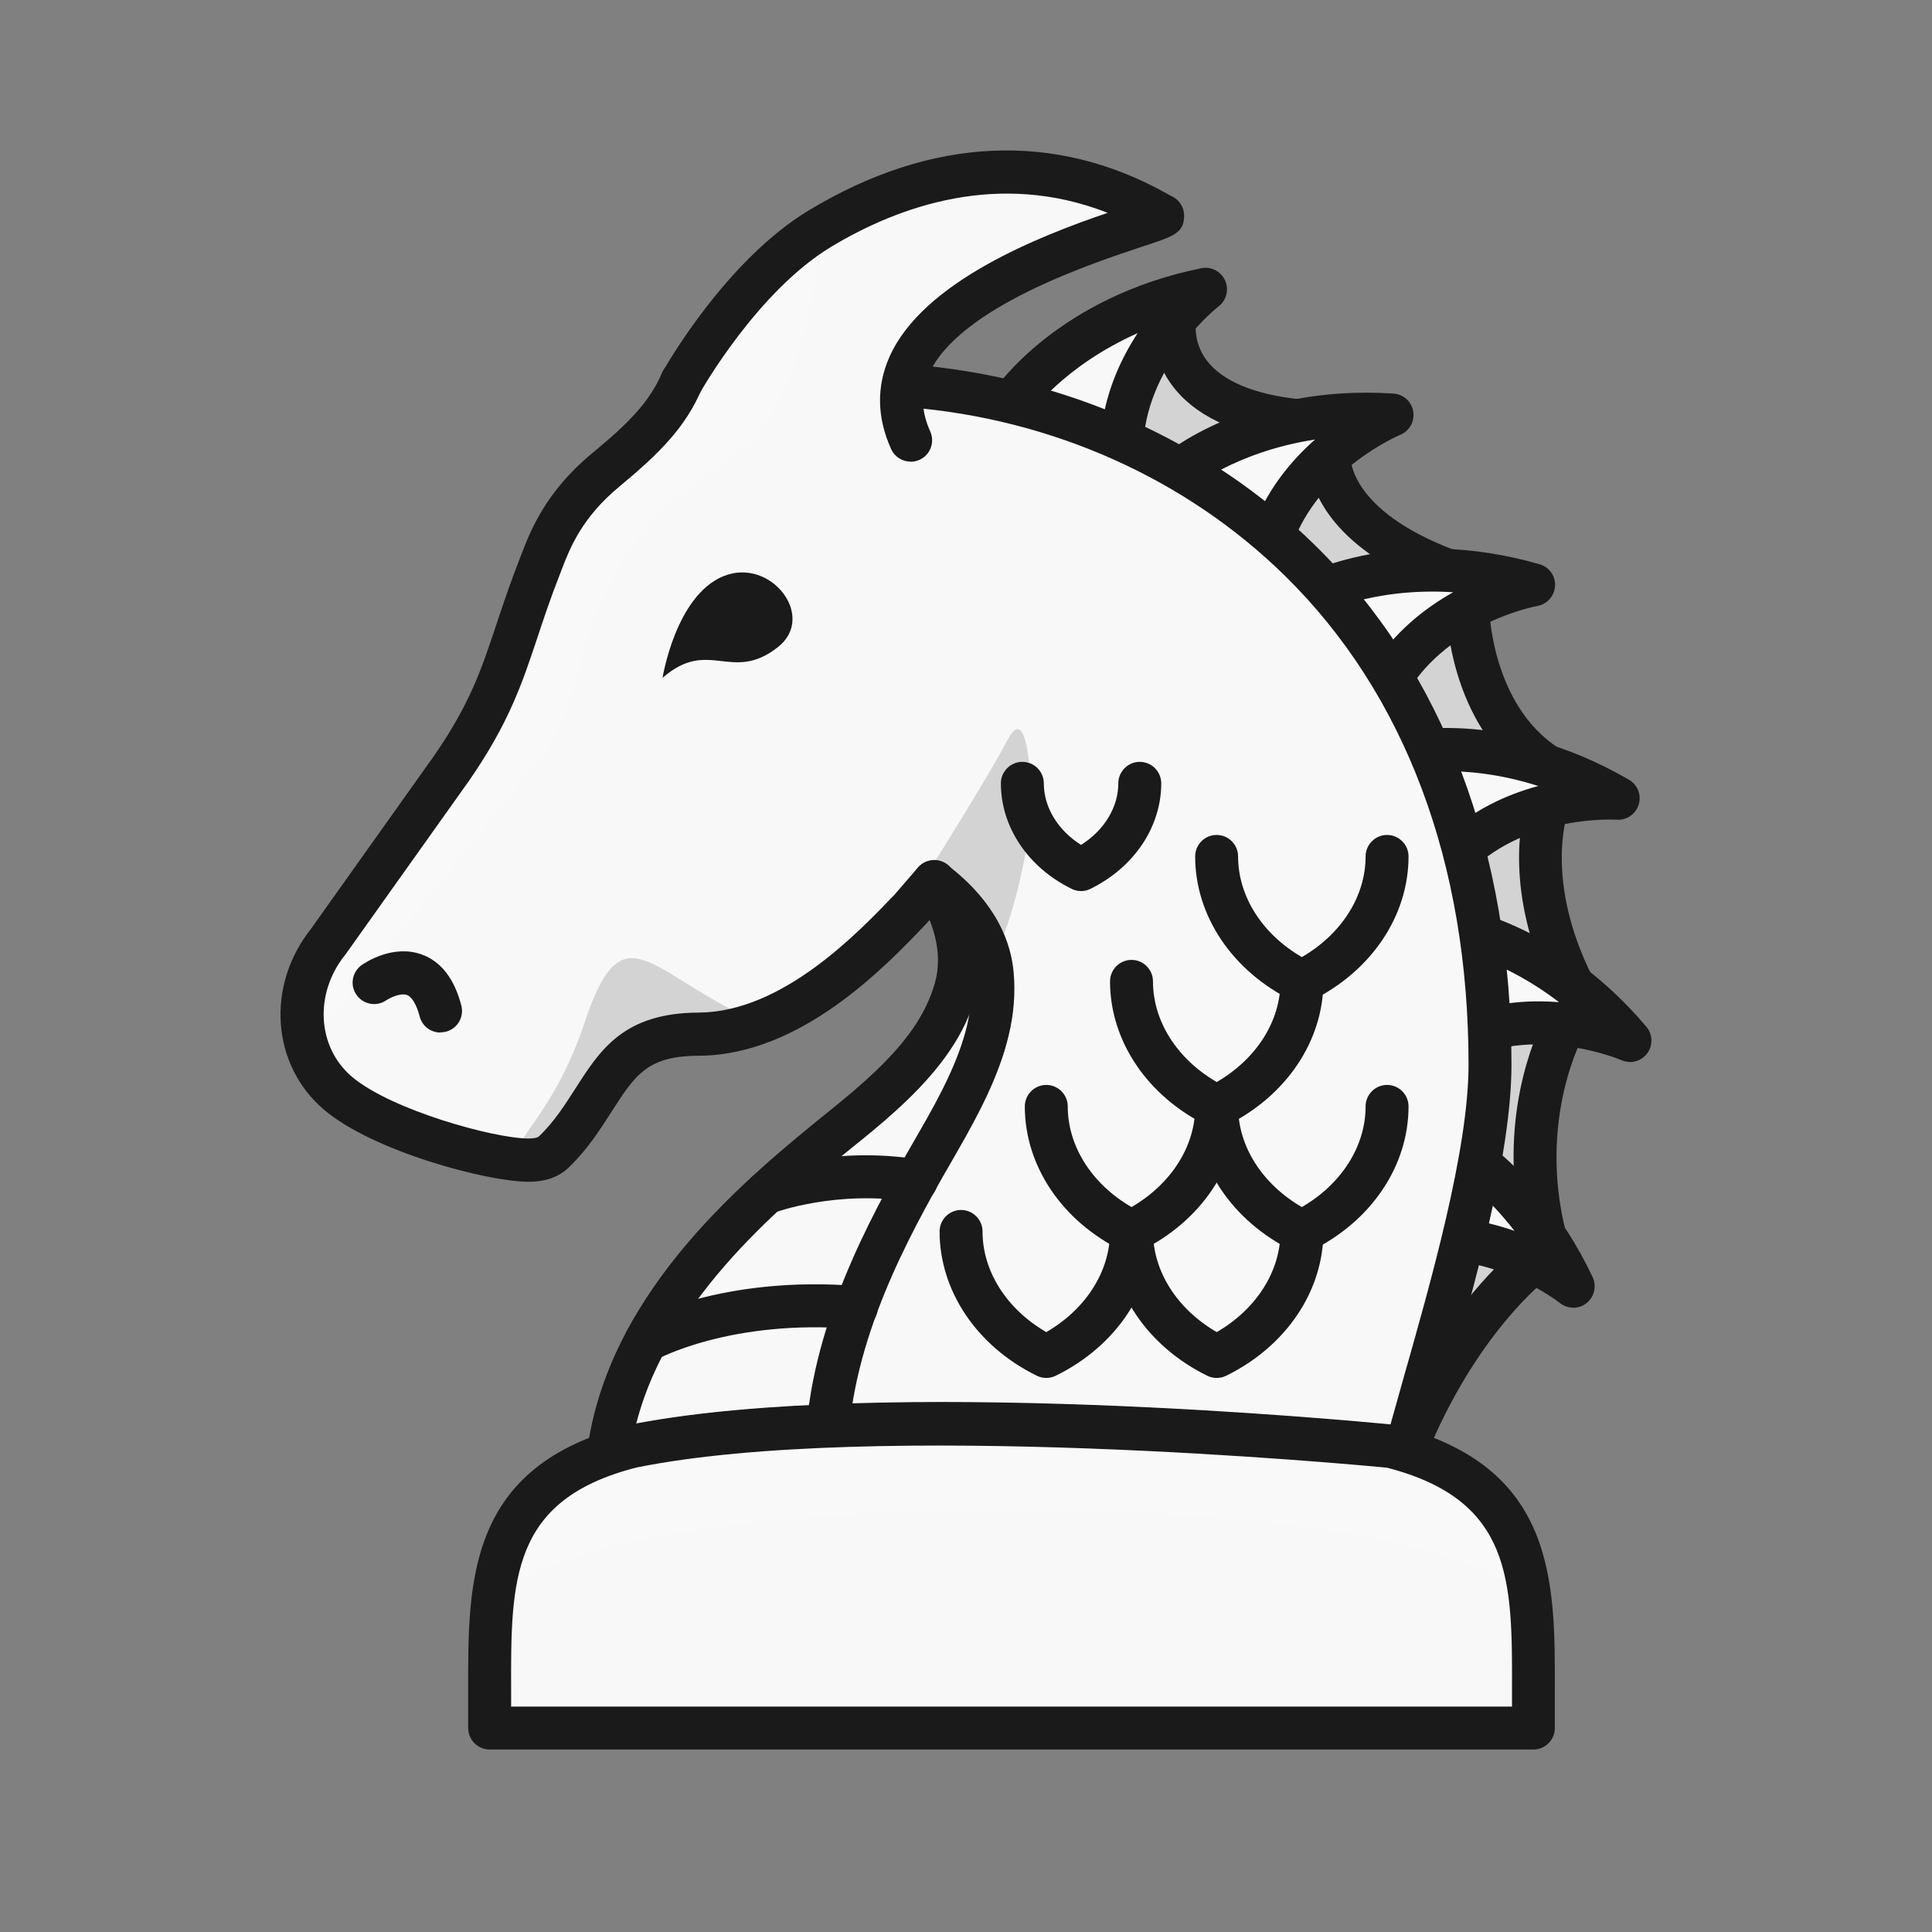 <svg
	version="1.1"
	id="Layer_1"
	xmlns="http://www.w3.org/2000/svg"
	xmlns:xlink="http://www.w3.org/1999/xlink"
	x="0px"
	y="0px"
	viewBox="0 0 180 180"
	style="enable-background: new 0 0 180 180"
	xml:space="preserve"
>
	<rect x="0" y="0" width="180" height="180" fill="#808080" stroke="none"/>
	<defs>
		<style>
			.cls-1 {
				fill: #fff;
			}
			.cls-2 {
				opacity: 0.2;
			}
			.cls-3 {
				opacity: 0.15;
			}
			.cls-4 {
				letter-spacing: -0.02em;
			}
			.cls-5 {
				fill: #f8f8f8;
			}
			.cls-6 {
				font-family: Montserrat-Medium, Montserrat;
				font-size: 12px;
			}
			.cls-7 {
				fill: #1a1a1a;
			}
		</style>
	</defs>
	<g>
		<path class="cls-7" d="M69.59,52.38c-5.17,2.12-6.57,10.98-6.57,10.98,5.03-4.38,7.45,.64,12.47-3.33,4.19-3.31-.82-9.73-5.9-7.65Z" />
		<path
			class="cls-5"
			d="M109.47,29.75s-1.59,8.11,11.45,9.44l2.94,3.25s-.71,6.28,10.97,10.68l1.92,3.61s.11,9.99,7.42,14.67v3.68s-2.53,6.97,2.39,16.79l-.74,3.57s-4.78,8.27-1.88,19.8l-1.08,2.37s-6.93,5.15-11.87,17.38S96.86,44.39,96.86,44.39l4.98-11.26,7.62-3.38Z"
		/>
		<g class="cls-3">
			<path
				d="M109.47,29.75s-1.59,8.11,11.45,9.44l2.94,3.25s-.71,6.28,10.97,10.68l1.92,3.61s.11,9.99,7.42,14.67v3.68s-2.53,6.97,2.39,16.79l-.74,3.57s-4.78,8.27-1.88,19.8l-1.08,2.37s-6.93,5.15-11.87,17.38S96.86,44.39,96.86,44.39l4.98-11.26,7.62-3.38Z"
			/>
		</g>
		<path
			class="cls-7"
			d="M129.95,137.98c-.05,0-.1,0-.14,0-2.18-.12-5.84-.31-21-47.32-7.3-22.62-13.8-45.49-13.87-45.72-.13-.45-.09-.93,.09-1.36l4.98-11.26c.2-.45,.56-.82,1.02-1.02l7.62-3.38c.68-.3,1.48-.2,2.06,.27,.58,.46,.85,1.2,.72,1.92-.02,.11-.26,1.82,1.02,3.5,1.47,1.92,4.47,3.16,8.67,3.59,.49,.05,.95,.28,1.28,.65l2.94,3.25c.39,.43,.57,1,.5,1.57h0s-.15,4.88,9.69,8.59c.45,.17,.83,.5,1.06,.93l1.92,3.6c.15,.28,.23,.6,.24,.92,0,.08,.21,8.98,6.5,13.01,.57,.37,.92,1,.92,1.68v3.68c0,.23-.04,.46-.12,.68-.08,.24-2.13,6.38,2.3,15.21,.2,.4,.26,.86,.17,1.3l-.74,3.57c-.04,.21-.12,.41-.23,.6-.04,.07-4.32,7.78-1.67,18.31,.11,.44,.07,.9-.12,1.32l-1.08,2.37c-.14,.31-.36,.57-.63,.78-.06,.04-6.57,5.04-11.21,16.52-.81,1.99-2.22,2.26-2.92,2.26Zm-30.96-93.45c11.32,39.78,25.31,82.02,30.56,88.73,4.4-10.36,10.1-15.6,11.71-16.94l.59-1.3c-2.46-10.71,1.22-18.63,2.08-20.29l.54-2.62c-4.28-8.97-2.77-15.71-2.29-17.36v-2.33c-6.38-4.76-7.28-13.02-7.4-15.18l-1.36-2.55c-9.69-3.87-11.29-9.24-11.52-11.48l-1.94-2.15c-5.07-.64-8.69-2.38-10.76-5.16-.82-1.1-1.27-2.21-1.52-3.19l-4.31,1.91-4.38,9.89Z"
		/>
		<g>
			<path class="cls-5" d="M94.25,37.51s5.37-7.99,18.08-10.57c0,0-7.18,5.45-7.8,14.07" />
			<path
				class="cls-7"
				d="M104.53,43.01s-.1,0-.15,0c-1.1-.08-1.93-1.04-1.85-2.14,.29-3.96,1.79-7.28,3.46-9.83-6.93,3.08-10.06,7.54-10.1,7.6-.62,.91-1.86,1.15-2.77,.53-.91-.62-1.16-1.85-.54-2.77,.24-.35,5.98-8.7,19.34-11.41,.91-.19,1.83,.29,2.22,1.14,.38,.85,.13,1.85-.61,2.42-.06,.05-6.47,5.05-7.01,12.62-.08,1.05-.95,1.86-1.99,1.86Z"
			/>
		</g>
		<g>
			<path class="cls-5" d="M109.47,44.12s7.28-6.3,20.22-5.45c0,0-8.36,3.38-11.22,11.52" />
			<path
				class="cls-7"
				d="M118.47,52.19c-.22,0-.44-.04-.66-.11-1.04-.37-1.59-1.51-1.22-2.55,1.31-3.74,3.64-6.56,5.93-8.58-7.5,1.15-11.68,4.64-11.74,4.68-.84,.71-2.1,.62-2.82-.22-.72-.84-.63-2.09,.21-2.81,.32-.28,8.06-6.83,21.66-5.93,.93,.06,1.7,.76,1.84,1.68s-.36,1.82-1.23,2.17c-.07,.03-7.56,3.17-10.08,10.33-.29,.82-1.06,1.34-1.89,1.34Z"
			/>
		</g>
		<g>
			<path class="cls-5" d="M121.96,55.51s8.45-4.61,20.92-1.02c0,0-8.88,1.52-13.41,8.87" />
			<path
				class="cls-7"
				d="M129.46,65.36c-.36,0-.72-.1-1.05-.3-.94-.58-1.23-1.81-.65-2.75,2.08-3.38,4.97-5.64,7.63-7.13-7.61-.49-12.41,2.05-12.47,2.08-.97,.53-2.18,.17-2.71-.8s-.17-2.18,.8-2.71c.38-.2,9.32-4.96,22.43-1.18,.9,.26,1.5,1.1,1.44,2.03s-.74,1.7-1.66,1.86c-.08,.01-8.07,1.49-12.05,7.95-.38,.61-1.03,.95-1.7,.95Z"
			/>
		</g>
		<g>
			<path class="cls-5" d="M130.23,70.26s9.32-2.41,20.53,4.11c0,0-8.99-.69-15.17,5.34" />
			<path
				class="cls-7"
				d="M135.59,81.71c-.52,0-1.04-.2-1.43-.6-.77-.79-.75-2.06,.04-2.83,2.84-2.77,6.18-4.26,9.12-5.05-7.23-2.31-12.53-1.04-12.59-1.02-1.07,.27-2.16-.38-2.43-1.45-.27-1.07,.37-2.15,1.43-2.43,.41-.11,10.25-2.54,22.04,4.32,.81,.47,1.18,1.43,.9,2.32-.28,.89-1.13,1.47-2.06,1.4-.08,0-8.19-.52-13.62,4.77-.39,.38-.89,.57-1.4,.57Z"
			/>
		</g>
		<g>
			<path class="cls-5" d="M133.9,86.18s9.59,.86,17.96,10.76c0,0-8.23-3.67-16.08-.07" />
			<path
				class="cls-7"
				d="M151.86,98.94c-.27,0-.55-.06-.81-.17-.07-.03-7.54-3.24-14.43-.08-1,.46-2.19,.02-2.65-.98-.46-1-.02-2.19,.98-2.65,3.61-1.66,7.26-1.93,10.3-1.69-6.06-4.64-11.46-5.19-11.53-5.19-1.1-.1-1.91-1.07-1.81-2.17,.1-1.1,1.09-1.9,2.17-1.81,.42,.04,10.51,1.05,19.31,11.46,.6,.71,.63,1.75,.07,2.49-.39,.52-.99,.8-1.6,.8Z"
			/>
		</g>
		<g>
			<path class="cls-5" d="M131.96,104.83s9.05,3.29,14.61,15.01c0,0-7.02-5.65-15.53-4.19" />
			<path
				class="cls-7"
				d="M146.57,121.83c-.44,0-.89-.15-1.25-.44-.06-.05-6.45-5.06-13.93-3.77-1.09,.18-2.12-.54-2.31-1.63-.19-1.09,.54-2.12,1.63-2.31,3.91-.68,7.51-.01,10.39,1-4.67-6.04-9.75-7.95-9.81-7.97-1.04-.38-1.57-1.52-1.2-2.56,.38-1.04,1.53-1.58,2.56-1.2,.4,.15,9.89,3.71,15.73,16.03,.4,.84,.16,1.85-.57,2.43-.36,.29-.8,.43-1.24,.43Z"
			/>
		</g>
		<path
			class="cls-5"
			d="M138.8,99.25c0-19.36-6.12-35.61-17.71-46.99-9.57-9.4-22.46-15.16-36.38-16.27l-21.2-.44c-1.31,3.11-3.5,5.3-7.06,8.24-3.93,3.25-5.18,6.47-6.01,8.6l-.16,.41c-.89,2.27-1.55,4.26-2.14,6.01-1.42,4.26-2.54,7.62-6.04,12.72l-11.53,16.21c-3.58,4.46-3.18,10.65,.91,14.13,4.16,3.54,14.26,6.23,17.72,6.23,.69,0,1.68-.08,2.39-.77,1.56-1.51,2.63-3.18,3.67-4.8,2.28-3.56,3.92-6.14,9.82-6.17,8.65-.04,16.12-7.88,19.71-11.64l.03-.03,.03-.04,2.16-2.5c1.45,2.31,3.11,6.07,1.98,10-.47,1.65-1.21,3.2-2.27,4.74-2.03,2.97-5.02,5.57-7.94,7.94l-.19,.16c-7.44,6.03-19.74,15.99-21.86,29.97v.43c.68-.23,1.4-.45,2.17-.64,23.31-4.71,70.65,0,70.65,0,.5,.13,.98,.27,1.44,.41v-.2c.4-1.57,.98-3.6,1.62-5.84,2.61-9.15,6.17-21.68,6.17-29.89Z"
		/>
		<path class="cls-5" d="M63.51,35.55s5.51-9.81,12.88-14.26c17.85-10.77,30.68-1.73,31.89-1.22s-29.76,6.89-23.44,20.94" />
		<g class="cls-2">
			<path
				class="cls-1"
				d="M67.88,42.71c7.94-4.94,8.52-21.43,8.52-21.43-2.2,0-7.07,6.09-9.31,8.94l-2.98,5.53c-1.39,3.33-3.66,5.63-7.35,8.68-3.71,3.06-4.85,6-5.68,8.14l-.16,.42c-.88,2.23-1.5,4.11-2.11,5.94-1.44,4.32-2.57,7.73-6.14,12.91l-11.48,16.14c-.16,.15-.3,.31-.44,.46-3.71,3.83-.96,7.64-.96,7.64,0,0,18.75-23.12,21.19-26.36,4.43-5.9,1.65-17.52,16.91-27.01Z"
			/>
		</g>
		<g class="cls-3">
			<path
				d="M93.89,68.9c-1.79,3.44-7.27,12.13-7.27,12.13,0,0,.58-.29,0,1.71,0,0,2.05-.23,2.43,6.29,.1,1.7-2.68,6.47-.26,5.18,4.95-2.64,7.34-16.28,7.3-19.28-.05-3.01-.41-9.46-2.2-6.02Z"
			/>
		</g>
		<g class="cls-3">
			<path
				d="M69.16,94.58c-8.98-4.41-11.25-9.65-14.7,.71-3.35,10.04-8.43,11.76-5.01,12.8,3.42,1.04,7.63-10.31,10.62-10.49,2.99-.18,12.46-1.37,9.1-3.01Z"
			/>
		</g>
		<path
			class="cls-7"
			d="M56.75,137.41c-.41,0-.82-.13-1.16-.37-.52-.38-.84-.98-.84-1.63v-.44c0-.1,0-.2,.02-.3,2.23-14.75,14.97-25.07,22.58-31.23l.19-.15c2.81-2.27,5.66-4.76,7.55-7.51,.93-1.36,1.59-2.73,2-4.16,.6-2.08,.22-4.14-.48-5.91l-.22,.25s-.08,.09-.1,.11c-3.81,4-11.68,12.25-21.18,12.29-4.81,.02-5.92,1.77-8.15,5.24-1.05,1.64-2.23,3.5-3.97,5.17-1.37,1.33-3.18,1.33-3.78,1.33-3.81,0-14.46-2.83-19.02-6.71-4.9-4.16-5.43-11.55-1.21-16.86l11.5-16.17c3.32-4.83,4.35-7.92,5.77-12.19,.6-1.8,1.27-3.81,2.17-6.12l.16-.41c.84-2.18,2.26-5.84,6.6-9.42,3.32-2.74,5.33-4.74,6.49-7.47,.43-1.02,1.6-1.49,2.62-1.06,1.02,.43,1.49,1.6,1.06,2.62-1.47,3.47-3.91,5.93-7.62,9-3.53,2.92-4.62,5.73-5.41,7.78l-.16,.42c-.87,2.21-1.52,4.17-2.09,5.89-1.42,4.26-2.64,7.92-6.3,13.24l-11.55,16.24s-.05,.06-.07,.09c-2.89,3.6-2.61,8.59,.64,11.35,3.64,3.09,13.25,5.75,16.43,5.75,.65,0,.9-.11,1-.2,1.4-1.35,2.36-2.85,3.38-4.44,2.32-3.63,4.51-7.06,11.5-7.09,7.8-.04,14.87-7.46,18.27-11.02l2.16-2.5c.42-.48,1.03-.74,1.67-.69,.63,.05,1.21,.39,1.54,.93,1.73,2.77,3.52,7.02,2.21,11.62-.53,1.86-1.36,3.6-2.54,5.32-2.18,3.18-5.29,5.9-8.33,8.36l-.19,.15c-6.68,5.41-17.56,14.22-20.61,26.11,23.06-4.35,66.27-.3,70.27,.09,.33-1.2,.73-2.59,1.17-4.17,2.57-9.04,6.1-21.41,6.1-29.34,0-18.81-5.92-34.57-17.11-45.56-9.22-9.05-21.69-14.63-35.14-15.7-1.1-.09-1.92-1.05-1.83-2.15,.09-1.1,1.06-1.93,2.15-1.83,14.38,1.15,27.74,7.12,37.62,16.83,11.98,11.76,18.31,28.51,18.31,48.42,0,8.49-3.61,21.17-6.25,30.44-.64,2.23-1.16,4.07-1.54,5.54-.01,.61-.31,1.18-.8,1.55-.51,.38-1.18,.5-1.79,.31-.39-.12-.79-.24-1.2-.34-2.96-.29-47.8-4.48-69.9-.02-.6,.15-1.26,.35-1.92,.58-.21,.07-.43,.11-.64,.11Z"
		/>
		<path
			class="cls-7"
			d="M77.16,134.88c-.06,0-.12,0-.19,0-1.1-.1-1.91-1.08-1.81-2.18,1-10.83,6.69-20.68,10.46-27.2l.12-.21c1.8-3.12,3.58-6.46,4.35-9.72,.38-1.61,.51-3.11,.37-4.6-.29-3.29-2.68-5.74-4.64-7.21-.88-.66-1.06-1.92-.4-2.8,.66-.88,1.92-1.06,2.8-.4,2.61,1.96,5.8,5.3,6.22,10.05,.17,1.93,.02,3.85-.47,5.88-.89,3.75-2.83,7.4-4.78,10.79l-.12,.21c-3.59,6.22-9.02,15.61-9.94,25.57-.1,1.04-.97,1.82-1.99,1.82Z"
		/>
		<g>
			<path
				class="cls-5"
				d="M45.62,157.55v3.45h97.25v-3.46c.03-10.36,.05-19.39-13.3-22.78,0,0-47.33-4.71-70.65,0h0c-13.36,3.39-13.33,12.42-13.31,22.78Z"
			/>
			<g class="cls-2">
				<path
					class="cls-1"
					d="M128.69,134.71c-9.19-1.86-22.2-2.21-34.44-1.98-12.25-.23-25.26,.12-34.44,1.98-8.99,2.28-11.76,7.19-12.61,13.33,0,0,7.63-7.36,47.05-7.36s47.05,7.36,47.05,7.36c-.85-6.14-3.62-11.05-12.61-13.33Z"
				/>
			</g>
			<path
				class="cls-7"
				d="M142.87,163H45.62c-1.1,0-2-.9-2-2v-3.45c-.03-10.3-.06-20.95,14.81-24.72,23.44-4.74,69.39-.24,71.33-.05,.1,0,.2,.03,.29,.05,14.87,3.78,14.84,14.42,14.81,24.72v3.45c0,1.1-.9,2-2,2Zm-95.25-4h93.25v-1.46c.03-10.31,.05-17.77-11.65-20.8-2.95-.28-47.8-4.48-69.9-.02-11.75,2.99-11.73,10.46-11.7,20.82h0v1.46Z"
			/>
		</g>
		<path
			class="cls-7"
			d="M84.84,43.01c-.76,0-1.49-.44-1.82-1.18-1.32-2.93-1.37-5.81-.16-8.56,3.1-7.03,13.99-11.28,20.34-13.44-10.15-3.98-19.47-.62-25.77,3.17-6.85,4.13-12.12,13.43-12.17,13.53-.54,.96-1.76,1.31-2.72,.77-.96-.54-1.31-1.76-.77-2.72,.24-.42,5.85-10.32,13.6-14.99,11.39-6.87,22.93-7.4,33.38-1.53,.16,.09,.28,.16,.36,.2,.76,.32,1.25,1.09,1.21,1.95-.06,1.51-1,1.82-3.78,2.73-4.72,1.56-17.26,5.69-20.02,11.95-.75,1.69-.7,3.43,.15,5.31,.45,1.01,0,2.19-1,2.64-.27,.12-.54,.18-.82,.18Z"
		/>
		<path class="cls-7" d="M67.4,53.68c-4.46,1.83-5.67,9.47-5.67,9.47,4.34-3.78,6.43,.55,10.76-2.87,3.61-2.86-.71-8.39-5.08-6.6Z" />
		<path
			class="cls-7"
			d="M60.19,126.91c-.7,0-1.38-.37-1.75-1.02-.54-.96-.2-2.18,.77-2.72,.32-.18,8-4.39,20.73-3.35,1.1,.09,1.92,1.05,1.83,2.16s-1.07,1.93-2.16,1.83c-11.53-.94-18.38,2.82-18.45,2.86-.31,.17-.65,.26-.98,.26Z"
		/>
		<path
			class="cls-7"
			d="M71.43,113.11c-.81,0-1.57-.49-1.87-1.29-.39-1.03,.12-2.18,1.15-2.58,.27-.1,6.79-2.55,14.97-1.2,1.09,.18,1.83,1.21,1.65,2.3s-1.21,1.82-2.3,1.65c-7.06-1.17-12.83,.97-12.89,.99-.23,.09-.47,.13-.71,.13Z"
		/>
		<path
			class="cls-7"
			d="M41.03,96.2c-.89,0-1.7-.6-1.93-1.5-.29-1.1-.72-1.83-1.18-2-.61-.22-1.63,.29-1.91,.48-.9,.64-2.15,.42-2.79-.48-.64-.9-.42-2.15,.48-2.79,.29-.2,2.89-1.97,5.6-.98,1.79,.65,3.03,2.25,3.68,4.75,.28,1.07-.36,2.16-1.43,2.44-.17,.04-.34,.06-.51,.06Z"
		/>
		<path
			class="cls-7"
			d="M113.35,128.38c-.3,0-.6-.07-.88-.21-5.58-2.74-9.05-7.9-9.05-13.44,0-1.1,.9-2,2-2s2,.9,2,2c0,3.72,2.25,7.24,5.94,9.38,3.69-2.14,5.94-5.66,5.94-9.38,0-1.1,.9-2,2-2s2,.9,2,2c0,5.55-3.47,10.7-9.05,13.44-.28,.14-.58,.21-.88,.21Z"
		/>
		<path
			class="cls-7"
			d="M97.47,128.38c-.3,0-.6-.07-.88-.21-5.58-2.74-9.05-7.9-9.05-13.44,0-1.1,.9-2,2-2s2,.9,2,2c0,3.72,2.25,7.24,5.94,9.38,3.69-2.14,5.94-5.66,5.94-9.38,0-1.1,.9-2,2-2s2,.9,2,2c0,5.55-3.47,10.7-9.05,13.44-.28,.14-.58,.21-.88,.21Z"
		/>
		<path
			class="cls-7"
			d="M121.28,116.73c-.3,0-.6-.07-.88-.21-5.58-2.74-9.05-7.89-9.05-13.44,0-1.1,.9-2,2-2s2,.9,2,2c0,3.72,2.25,7.24,5.94,9.38,3.69-2.14,5.94-5.66,5.94-9.38,0-1.1,.9-2,2-2s2,.9,2,2c0,5.55-3.47,10.7-9.05,13.44-.28,.14-.58,.21-.88,.21Z"
		/>
		<path
			class="cls-7"
			d="M113.35,105.08c-.3,0-.6-.07-.88-.21-5.58-2.74-9.05-7.89-9.05-13.44,0-1.1,.9-2,2-2s2,.9,2,2c0,3.72,2.25,7.24,5.94,9.38,3.69-2.14,5.94-5.66,5.94-9.38,0-1.1,.9-2,2-2s2,.9,2,2c0,5.55-3.47,10.7-9.05,13.44-.28,.14-.58,.21-.88,.21Z"
		/>
		<path
			class="cls-7"
			d="M121.28,93.44c-.3,0-.6-.07-.88-.21-5.58-2.74-9.05-7.9-9.05-13.44,0-1.1,.9-2,2-2s2,.9,2,2c0,3.72,2.25,7.24,5.94,9.38,3.69-2.14,5.94-5.66,5.94-9.38,0-1.1,.9-2,2-2s2,.9,2,2c0,5.55-3.47,10.7-9.05,13.44-.28,.14-.58,.21-.88,.21Z"
		/>
		<path
			class="cls-7"
			d="M100.72,83.02c-.3,0-.6-.07-.88-.21-4.07-2-6.59-5.76-6.59-9.83,0-1.1,.9-2,2-2s2,.9,2,2c0,2.24,1.31,4.37,3.47,5.74,2.17-1.38,3.47-3.51,3.47-5.74,0-1.1,.9-2,2-2s2,.9,2,2c0,4.06-2.53,7.83-6.59,9.83-.28,.14-.58,.21-.88,.21Z"
		/>
		<path
			class="cls-7"
			d="M105.41,116.73c-.3,0-.6-.07-.88-.21-5.58-2.74-9.05-7.89-9.05-13.44,0-1.1,.9-2,2-2s2,.9,2,2c0,3.72,2.25,7.24,5.94,9.38,3.69-2.14,5.94-5.66,5.94-9.38,0-1.1,.9-2,2-2s2,.9,2,2c0,5.55-3.47,10.7-9.05,13.44-.28,.14-.58,.21-.88,.21Z"
		/>
	</g>
</svg>